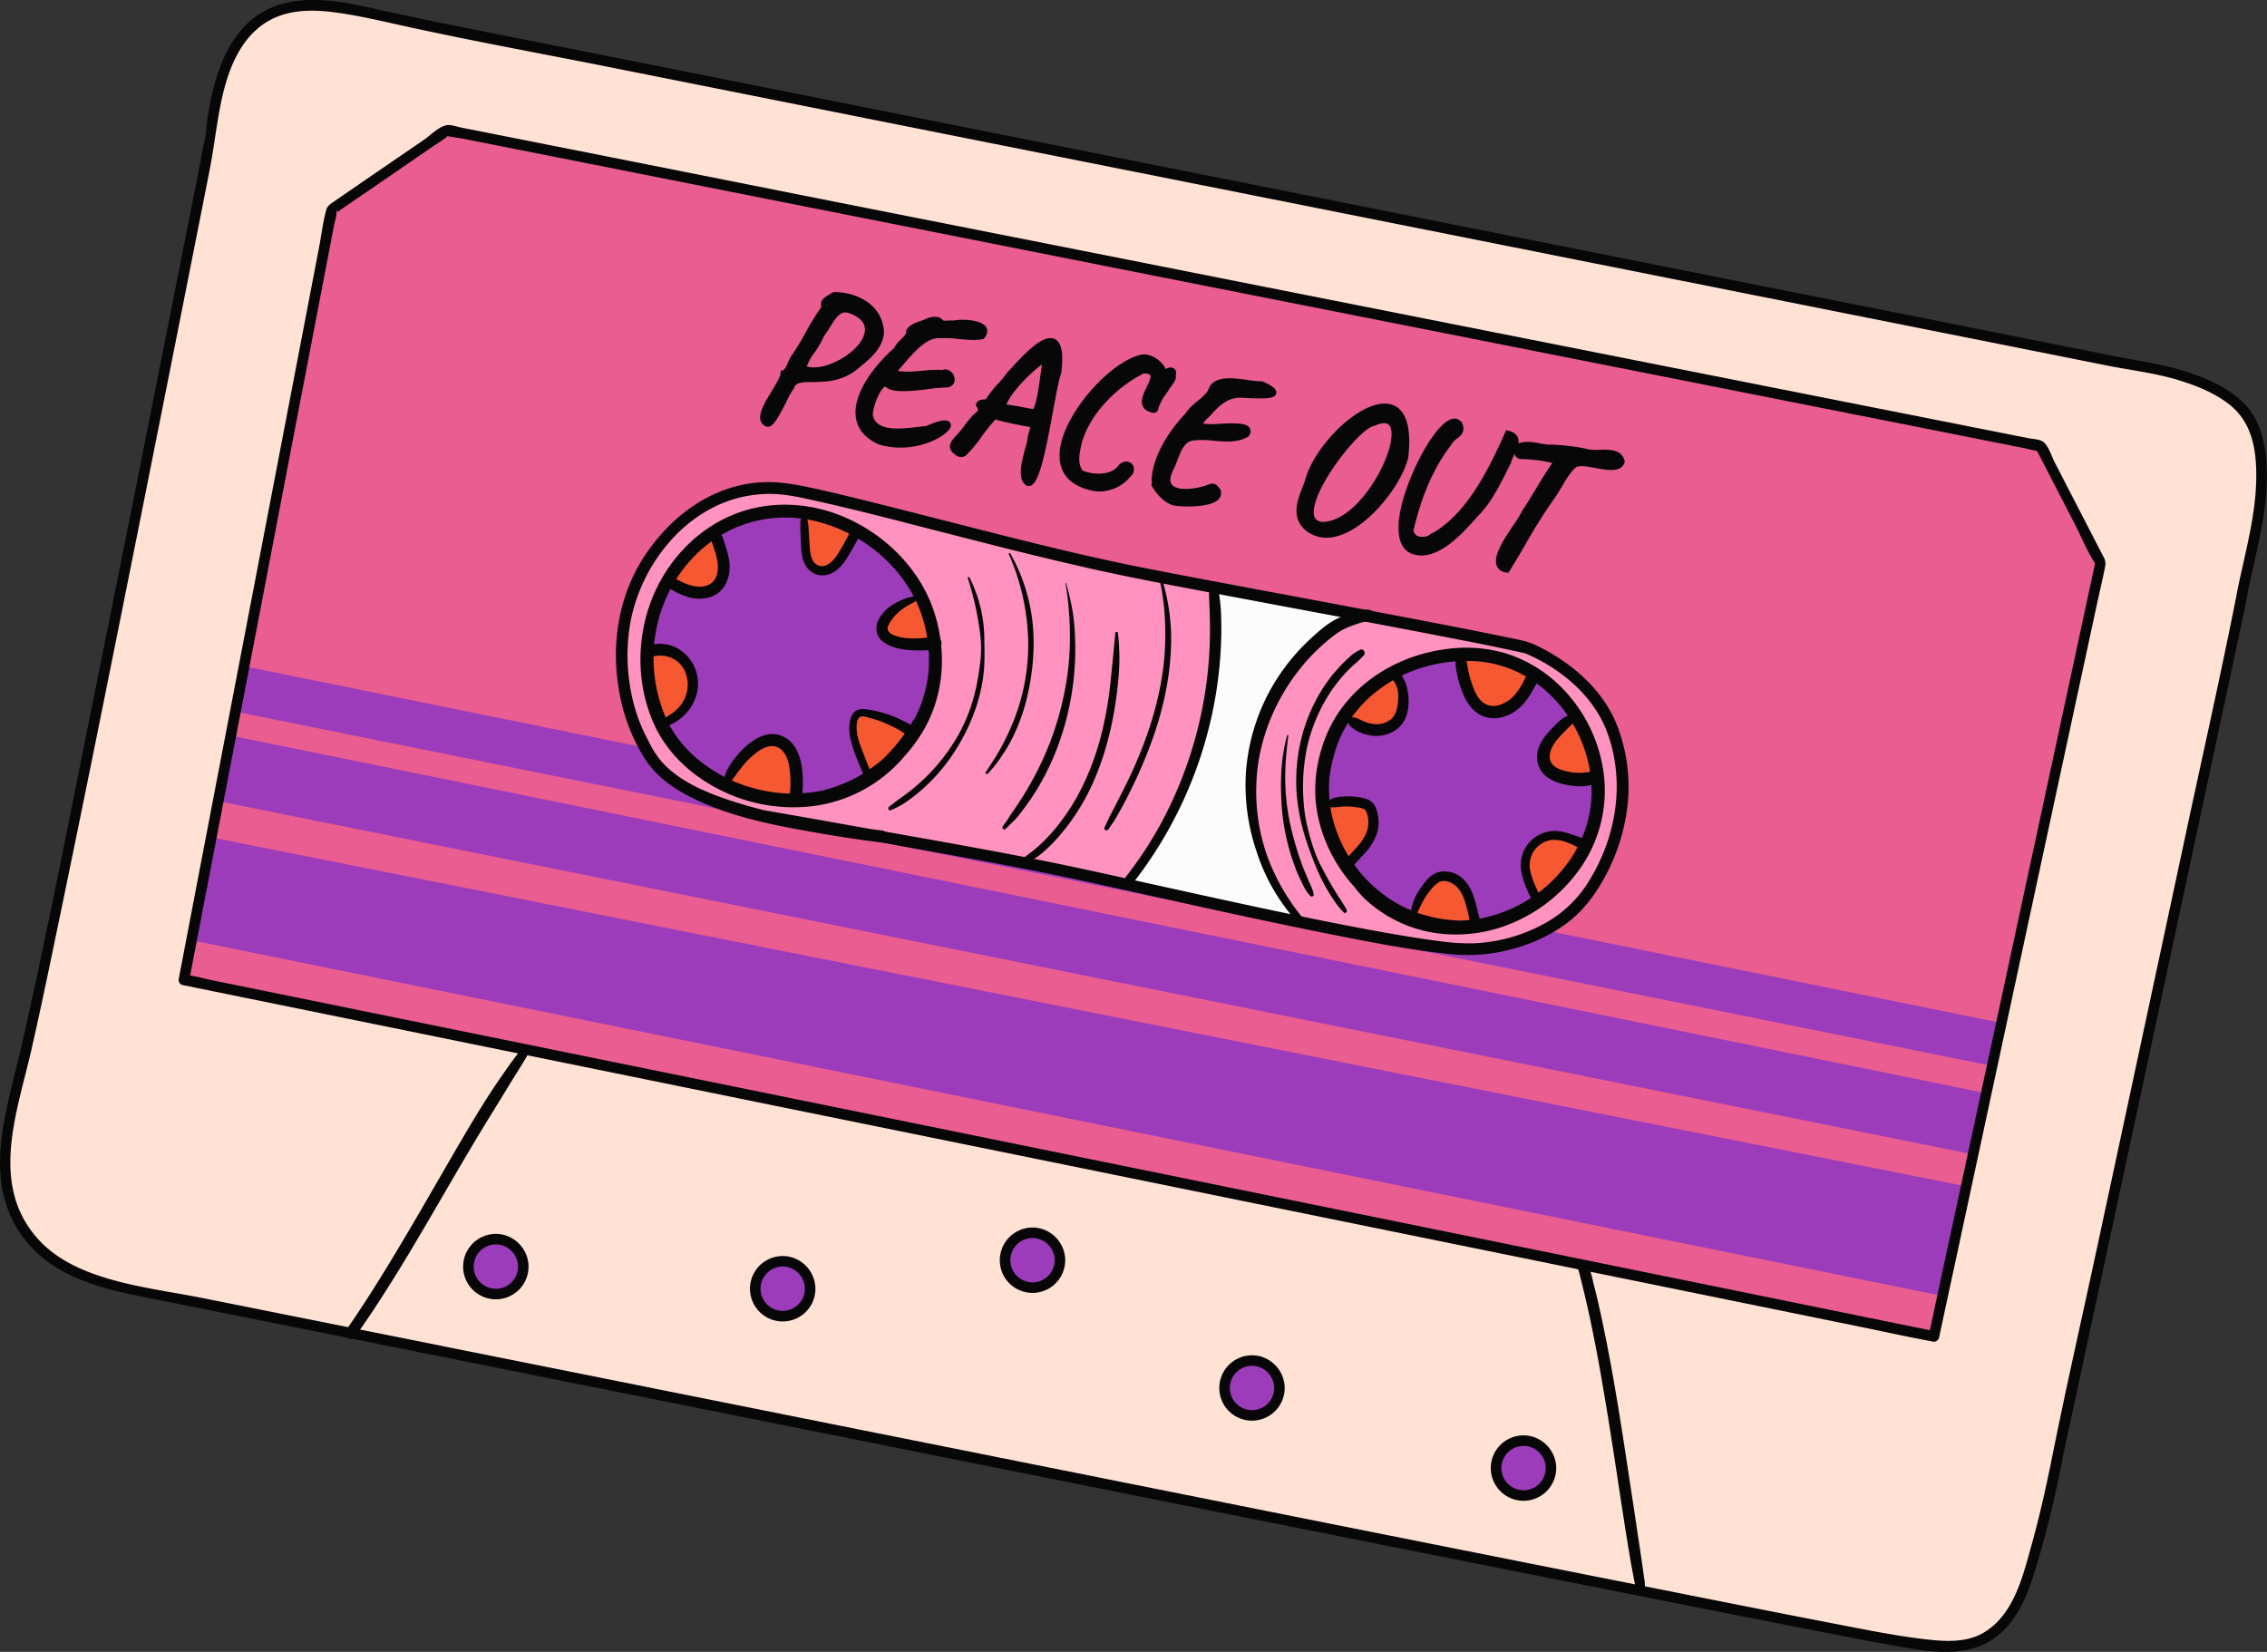 <svg xmlns="http://www.w3.org/2000/svg" width="1080" height="787.05" viewBox="0 0 1080 787.05"><rect x="0" y="0" width="1080" height="787.05" fill="#333333" stroke="none"/><g id="Слой_2" data-name="Слой 2"><g id="Hippy15_562893494"><g id="Hippy15_562893494-2" data-name="Hippy15_562893494"><path d="M1072 200.1c12.5 22.38.0 63.47-3.82 82.85s-87.87 410.5-87.87 410.5-12 64.23-24.27 78.1c-13.69 15.53-25.26 14.69-59.89 8.82-7.5-1.27-50.9-9.79-114.27-22.37-8-45.45-15-107.87-27-152.33-.29-1.06-.75-2.31-1.83-2.57l.12-.62 168.15 34.27 79.43-368.68L972 212.47 213.07 62 158 99.75 87.57 466.85l163.09 33.23c-30.09 42.95-53.44 92.16-83.55 135.09L63.66 614.43s-33.55-4.93-48.87-24.11-16.39-36.23-5-79.26S100.44 65.12 100.44 65.12s2.35-42.46 23.66-55.9 44.09-3.79 91 5.33c36.2 7 794.73 158.26 794.73 158.26S1059.5 177.72 1072 200.1z" fill="#ffe2d4"/><path d="M250.66 500.08 87.57 466.85 158 99.75l55-37.73L972 212.47l28.7 55.6L921.31 636.75 753.16 602.48zM650.44 293.32h0c-24.38-4.6-50.34-9.44-72.39-13.61-15.83-3-29.65-5.62-39.41-7.6C486.48 261.6 399.38 236.6 375 233.1c-17.91-2.56-45.22 1.86-66.33 34.42s-10.6 71.18-3.76 83.85c4.82 8.91 8.43 22.38 46.22 34 15.58 4.77 37 9.23 66.63 12.91h.1c22.83 4.12 45.65 8.12 68.7 12.57q6.82 1.33 13.68 2.71c8.83 1.77 21.42 4.53 36.09 7.78 24.82 5.48 55.57 12.35 84.14 18.23 34.64 7.11 66 12.77 79.66 12.72 17.12-.08 38.81-7.49 51.09-20.36 11-11.49 31.32-46.3 16.81-84.67-10.27-27.14-40.73-38.73-40.73-38.73C713.75 305.39 683.55 299.57 650.44 293.32z" fill="#e95d91"/><path d="M947.9 507.63 112.1 339.05 116.25 317.42 953.67 487.44 947.9 507.63z" fill="#9c3cba"/><path d="M646.09 419c16.22 19.1 37.36 25.18 57.09 22.23 32.77-4.88 61.67-34.64 57.84-70.91a62.41 62.41.0 0 0-1-6.47 68.74 68.74.0 0 0-9.13-22.54A65.62 65.62.0 0 0 731 321.1a57.26 57.26.0 0 0-26.63-9.1 72.66 72.66.0 0 0-8.47-.17c-29.7 1.09-57.37 19.88-64 49.08a56.13 56.13.0 0 0-1.55 22.65 67.12 67.12.0 0 0 11.13 28.95 70.69 70.69.0 0 0 4.86 6.32zM768 347.26c14.51 38.37-5.83 73.18-16.81 84.67-12.28 12.87-34 20.28-51.09 20.36-13.63.0-45-5.61-79.66-12.72a94.49 94.49.0 0 1 15.67-140.93c2.7-1.89 10.12-4.64 14.3-5.32h0c33.11 6.25 63.31 12.07 76.85 15.21C727.29 308.53 757.75 320.12 768 347.26z" fill="#ff92be"/><path d="M761 370.35c3.83 36.27-25.07 66-57.84 70.91L703 440c-.48-2-1-4-1.45-6-1-4.32-2.18-8.79-5-12.23s-7.83-5.51-11.81-3.57a12.27 12.27.0 0 0-3.52 2.82 33.33 33.33.0 0 0-8 15.23l-.42 1.12a65.14 65.14.0 0 1-26.49-18.57 70.69 70.69.0 0 1-4.86-6.32l4.88-5.26c2.69-2.9 5.44-5.9 6.89-9.58a16.16 16.16.0 0 0 .19-11.24 5.88 5.88.0 0 0-1.65-2.64 6.25 6.25.0 0 0-2.47-1.05 30.5 30.5.0 0 0-16.49.51l-2.48.31a56.13 56.13.0 0 1 1.55-22.65c6.62-29.2 34.29-48 64-49.08v1.57a51 51 0 0 0 3.26 15c1.5 3.93 3.71 7.89 7.46 9.79 4.87 2.47 11 .62 15.11-3s6.55-8.69 8.91-13.61l.31-.46a65.62 65.62.0 0 1 19.9 20.24l-1.43.9c-2.87 1.2-5.13 3.49-7.27 5.74a28.62 28.62.0 0 0-5.77 7.7c-1.33 2.93-1.64 6.52.0 9.31s4.47 4.18 7.39 5.08a29.64 29.64.0 0 0 15.8.43z" fill="#9c3cba"/><path d="M761 370.35l-1.46.15a29.64 29.64.0 0 1-15.8-.43c-2.92-.9-5.87-2.42-7.39-5.08s-1.3-6.38.0-9.31a28.62 28.62.0 0 1 5.77-7.7c2.14-2.25 4.4-4.54 7.27-5.74l1.43-.9A68.74 68.74.0 0 1 760 363.88 62.41 62.41.0 0 1 761 370.35z" fill="#f65831"/><path d="M753 603.1c1.08.26 1.54 1.51 1.83 2.57 12 44.46 19 106.88 27 152.33C618.78 725.66 323.4 666.5 167.11 635.17c30.11-42.93 53.46-92.14 83.55-135.09l502.5 102.4zm-14.17 95.55a13.07 13.07.0 1 0-12.22 13.87A13.08 13.08.0 0 0 738.87 698.65zM609.53 660.49a13.07 13.07.0 1 0-12.22 13.87A13.08 13.08.0 0 0 609.53 660.49zM505 599.62a13.07 13.07.0 1 0-12.22 13.86A13.07 13.07.0 0 0 505 599.62zm-119 13.57a13.07 13.07.0 1 0-12.22 13.86A13.06 13.06.0 0 0 385.93 613.19zm-136.65-10.5a13.07 13.07.0 1 0-12.22 13.87A13.08 13.08.0 0 0 249.28 602.69z" fill="#ffe2d4"/><path d="M731 321.1l-.31.46c-2.36 4.92-4.83 10-8.91 13.61s-10.24 5.47-15.11 3c-3.75-1.9-6-5.86-7.46-9.79a51 51 0 0 1-3.26-15v-1.57a72.66 72.66.0 0 1 8.47.17A57.26 57.26.0 0 1 731 321.1z" fill="#f65831"/><path d="M725 686.43a13.07 13.07.0 1 1-12.22 13.87A13.08 13.08.0 0 1 725 686.43z" fill="#9c3cba"/><path d="M672.81 437.4l.42-1.12a33.33 33.33.0 0 1 8-15.23 12.27 12.27.0 0 1 3.52-2.82c4-1.94 9 .13 11.81 3.57s3.93 7.91 5 12.23c.48 2 1 4 1.45 6l.19 1.25c-19.73 2.95-40.87-3.13-57.09-22.23l.23-.2A65.14 65.14.0 0 0 672.81 437.4z" fill="#f65831"/><path d="M653.42 386.43a16.16 16.16.0 0 1-.19 11.24c-1.45 3.68-4.2 6.68-6.89 9.58l-4.88 5.26a67.12 67.12.0 0 1-11.13-28.95l2.48-.31a30.5 30.5.0 0 1 16.49-.51 6.25 6.25.0 0 1 2.47 1.05A5.88 5.88.0 0 1 653.42 386.43z" fill="#f65831"/><path d="M578 279.71c22.05 4.17 48 9 72.39 13.61-4.18.68-11.6 3.43-14.3 5.32a94.49 94.49.0 0 0-15.67 140.93c-28.57-5.88-59.32-12.75-84.14-18.23l1.74-2.13A194.61 194.61.0 0 0 578 279.71z" fill="#fcfcfc"/><path d="M595.66 648.27a13.07 13.07.0 1 1-12.22 13.87A13.08 13.08.0 0 1 595.66 648.27z" fill="#9c3cba"/><path d="M445.2 306.52a75.73 75.73.0 0 0-4.2-17.15 54 54 0 0 0-2.34-5.4c-6.12-12.4-17.16-23.82-30.74-31.35a72.39 72.39.0 0 0-24.76-8.47 62.67 62.67.0 0 0-43.1 9.34 67.93 67.93.0 0 0-22.26 23.84 74.42 74.42.0 0 0-3.56 65.82c.25.59.52 1.18.81 1.75 5.92 12.45 17.08 22.65 30.57 29.07a76.36 76.36.0 0 0 18.69 6.1 60.4 60.4.0 0 0 22 .79h.05a64.48 64.48.0 0 0 40.15-20.57C439.76 346.88 447.78 328 445.2 306.52zm41.35 104.33c-23.05-4.45-45.87-8.45-68.7-12.57h-.1c-22.15-4-44.29-8.13-66.63-12.91-37.79-11.6-41.4-25.07-46.22-34-6.84-12.67-17.34-51.29 3.76-83.85s48.42-37 66.33-34.42c24.39 3.5 111.49 28.5 163.64 39 9.76 2 23.58 4.62 39.41 7.6a194.61 194.61.0 0 1-40 139.5l-1.74 2.13c-14.67-3.25-27.26-6-36.09-7.78Q493.38 412.18 486.55 410.85z" fill="#ff92be"/><path d="M491.08 587.4a13.07 13.07.0 1 1-12.22 13.87A13.07 13.07.0 0 1 491.08 587.4z" fill="#9c3cba"/><path d="M434.89 349.37l-2-1.59a55.67 55.67.0 0 0-20.27-8 5.65 5.65.0 0 0-3.73.22 5 5 0 0 0-2.11 3.2c-1.26 4.76.27 9.77 2 14.4 1.46 4 3.06 7.94 4.81 11.81l.57.91a70.24 70.24.0 0 1-27.78 10.52h-.05a70 70 0 0 1-7.24.49v-1.54a52.64 52.64.0 0 0 .13-12.73 23.19 23.19.0 0 0-2.38-8.62 11 11 0 0 0-6.71-5.61c-4.1-1-8.38 1-11.69 3.68-5 4-10.83 11.39-12.81 17.44-13.49-6.42-24.65-16.62-30.57-29.07l1.49-.71a20.92 20.92.0 0 0 12.33-11.78 17.72 17.72.0 0 0-2.07-16.71 15.43 15.43.0 0 0-15.55-5.81l-2.91-.15a74.37 74.37.0 0 1 9.46-32.41l1.31.09c3.5 2 7.08 4 11 4.75s8.38.09 11.27-2.69c2.56-2.46 3.53-6.2 3.4-9.73a37.65 37.65.0 0 0-2.36-10.31c-.5-1.52-1-3-1.49-4.54l-.9-1.41a62.67 62.67.0 0 1 43.1-9.34l-.21 1.58q.35 6.79.71 13.6a25.18 25.18.0 0 0 1 7 8.46 8.46.0 0 0 4.49 5.17c2.77 1.11 6 .07 8.3-1.84s3.8-4.55 5.27-7.13q2.34-4.15 4.7-8.3l.48-1.59c13.58 7.53 24.62 18.95 30.74 31.35l-1.37.67c-6.28 2.19-12.73 5.35-16 11.12a7 7 0 0 0-1.14 4.54c.43 2.69 3.14 4.4 5.74 5.27 6.17 2.08 12.86 1.56 19.35.95 2.58 21.51-5.44 40.36-18.67 53.77A74.81 74.81.0 0 0 434.89 349.37z" fill="#9c3cba"/><path d="M445.2 306.52c-6.49.61-13.18 1.13-19.35-.95-2.6-.87-5.31-2.58-5.74-5.27a7 7 0 0 1 1.14-4.54c3.31-5.77 9.76-8.93 16-11.12l1.37-.67a54 54 0 0 1 2.34 5.4A75.73 75.73.0 0 1 445.2 306.52z" fill="#f65831"/><path d="M432.93 347.78l2 1.59a74.81 74.81.0 0 1-8.36 10.92 71.21 71.21.0 0 1-12.37 10l-.57-.91c-1.75-3.87-3.35-7.82-4.81-11.81-1.69-4.63-3.22-9.64-2-14.4a5 5 0 0 1 2.11-3.2 5.65 5.65.0 0 1 3.73-.22A55.67 55.67.0 0 1 432.93 347.78z" fill="#f65831"/><path d="M407.92 252.62l-.48 1.59q-2.35 4.16-4.7 8.3c-1.47 2.58-3 5.23-5.27 7.13s-5.53 2.95-8.3 1.84a8.46 8.46.0 0 1-4.49-5.17 25.18 25.18.0 0 1-1-7q-.36-6.81-.71-13.6l.21-1.58A72.39 72.39.0 0 1 407.92 252.62z" fill="#f65831"/><path d="M364.31 380.07a76.36 76.36.0 0 1-18.69-6.1c2-6.05 7.83-13.47 12.81-17.44 3.31-2.63 7.59-4.72 11.69-3.68a11 11 0 0 1 6.71 5.61 23.19 23.19.0 0 1 2.38 8.62 52.64 52.64.0 0 1-.13 12.73v1.54A74.54 74.54.0 0 1 364.31 380.07z" fill="#f65831"/><path d="M372.06 601a13.07 13.07.0 1 1-12.22 13.87A13.06 13.06.0 0 1 372.06 601z" fill="#9c3cba"/><path d="M342.45 259.44a37.65 37.65.0 0 1 2.36 10.31c.13 3.53-.84 7.27-3.4 9.73-2.89 2.78-7.33 3.45-11.27 2.69s-7.53-2.76-11-4.75l-1.31-.09a67.93 67.93.0 0 1 22.26-23.84l.9 1.41C341.46 256.41 342 257.92 342.45 259.44z" fill="#f65831"/><path d="M326.8 315.7a17.72 17.72.0 0 1 2.07 16.71 20.92 20.92.0 0 1-12.33 11.78l-1.49.71c-.29-.57-.56-1.16-.81-1.75a73.84 73.84.0 0 1-5.9-33.41l2.91.15A15.43 15.43.0 0 1 326.8 315.7z" fill="#f65831"/><path d="M235.41 590.47a13.07 13.07.0 1 1-12.22 13.87A13.08 13.08.0 0 1 235.41 590.47z" fill="#9c3cba"/><path d="M732.37 428.59s-9.24-18.55-1.65-26.09 24.46.91 24.46.91z" fill="#f65831"/><path d="M639.77 342.2s19.23 9.44 27.75.84-2.83-21.28-2.83-21.28z" fill="#f65831"/><path d="M924.85 617.35 91.19 447.98 100.6 398.96l836.11 166.3L924.85 617.35z" fill="#9c3cba"/><path d="M940.14 550.03 103.92 381.7 109.91 350.46 946.27 520.89 940.14 550.03z" fill="#9c3cba"/><path d="M1065.71 282.43c-7.76 39.34-16.65 78.48-25 117.68q-20.85 97.41-41.77 194.8c-7.09 33-14.61 65.9-21.24 99-2.81 14-5.9 28-9.74 41.77-4.18 15-8.39 33.42-22.74 42.08-7.94 4.79-17.59 4.4-26.48 3.45-7.75-.83-15.47-2.11-23.14-3.47-3.25-.58-6.5-1.21-9.75-1.83-34.19-6.55-68.32-13.38-102.45-20.15q-86.73-17.21-173.44-34.53-1e2-20-2e2-40-92.55-18.53-185.09-37.07L96.52 618.46c-25.69-5.16-60.13-7.86-78.29-28-23.49-26-10.09-60.34-3.27-90.29 4.73-20.73 9-41.56 13.33-62.38 13.68-65.93 26.89-132 40.07-198Q84.11 160.91 99.69 81.94c2.09-10.64 3.13-20.07 5.06-30.33 3.33-17.83 10.2-37.75 28.9-44.23 8.51-2.95 17.67-2.6 26.48-1.41 11.78 1.61 23.38 4.48 35 7 29.93 6.51 60.09 12.08 90.14 18L443.31 62.48 641.76 102l191.38 38.14 136.91 27.29 33.71 6.72c11.44 2.28 23 3.58 34.17 7 8.42 2.58 17 6 24 11.47 8.26 6.44 11.64 15.56 12.6 25.82 2 21.67-4.67 43-8.87 64-.64 3.18 4.28 4.2 4.92 1 4.38-21.86 11.39-44.19 8.82-66.75-1.07-9.31-4-18.32-10.87-25-6.17-6-14.29-10-22.29-13-13.16-4.91-26.73-6.57-40.35-9.28l-91.07-18.15L743.08 117.08 540.7 76.75 354.42 39.66q-60-12-120.08-23.88C217.86 12.52 201.42 9.19 185 5.61c-18.13-4-39.12-9.62-56.92-1.4-16.59 7.67-23.73 25.48-27.44 42.33A139.63 139.63.0 0 0 98 63.92a5.63 5.63.0 0 1-.31 2c-1 4.54-1.79 9.11-2.69 13.66q-6.32 32-12.66 64Q62.5 243.92 42.29 344.17C31.75 396.31 21.65 448.62 9.75 500.48 2.8 530.72-9.25 563.6 12 590.8c12.93 16.57 34 22.63 53.68 26.59l81.3 16.3q81.66 16.38 163.34 32.73 99.95 20 199.9 40 97.17 19.43 194.36 38.79 71.7 14.26 143.42 28.43c12.86 2.53 25.72 5.07 38.6 7.52 2.92.56 5.84 1.12 8.77 1.63 16.59 2.89 38.12 8.61 53.45-1.38 13.69-8.92 18.34-25.16 22.7-40s7.86-30 10.85-45.26c1.76-9 3.8-17.92 5.73-26.87q18.25-85 36.5-170 19.2-89.53 38.32-179.07c2.6-12.23 5.32-24.44 7.74-36.7C1071.26 280.28 1066.33 279.26 1065.71 282.43z" fill="#070707"/><path d="M923.77 637.26q4.74-22 9.46-43.92l22-102.32 25-116.13q9.35-43.39 18.7-86.79c1.32-6.11 2.81-12.22 4-18.36a6.42 6.42.0 0 0-.9-4.57q-5.1-9.92-10.23-19.81l-13.06-25.3c-1.41-2.74-3.11-8.78-6.24-10.06-2-.82-4.66-.92-6.77-1.34l-45.7-9.06-79.43-15.74L737.39 163.39 621.57 140.44 502.82 116.9 392.1 95 300.25 76.74 237.1 64.22 219.82 60.8c-1.95-.39-4.24-1.22-6.24-1.24-3.76.0-8.64 5-11.53 7L178.5 82.67 159.12 96c-1.75 1.2-3.11 2-3.69 4-1.57 5.68-2.26 11.76-3.37 17.54q-3.5 18.27-7 36.54-10.28 53.49-20.54 107-11.08 57.78-22.18 115.57-7.51 39.17-15 78.33-1.1 5.69-2.18 11.38a2.54 2.54.0 0 0 1.94 3l22.32 4.55 60.72 12.37 89.8 18.3 109.57 22.33L489 551.22 610.11 575.9l112.92 23 95.11 19.38 68.69 14c10.85 2.22 21.68 4.63 32.56 6.64l1.41.29c3.17.64 4.2-4.28 1-4.93l-22.31-4.54-60.72-12.38L749 599.06 639.42 576.74 519.88 552.38 398.77 527.7l-112.92-23-95.11-19.38-68.69-14-21.5-4.38c-3.6-.73-7.4-1.94-11.06-2.25a13.56 13.56.0 0 1-1.41-.29l2 3 8.43-43.92 19.62-102.22L140.4 205l16.5-86q1.13-5.82 2.24-11.65c.37-1.93 1.21-4.24 1.19-6.22.0.0.18-.84.16-.84 1.75.51-2.61 2.09-.21 1a19.3 19.3.0 0 0 2.56-1.75l20-13.69L206 69.91c2.32-1.59 4.84-3 7-4.82 2.53-2.05-.1.49-.41-.59.16.54 6.55 1.3 7.12 1.41L265.54 75l79.65 15.79L447.72 111.1 563.08 134 681 157.33l110.09 21.82 92 18.24L946.62 210l17.92 3.55c.42.09 6.78 1.68 6.94 1.38s-1.21-1.22-1.42-.85c-.11.17.89 1.73 1 1.93l4.2 8.14 13.21 25.61c3.16 6.11 5.86 13 9.69 18.75 1.22 1.84.0-.66.07-.71-.22.18-.29 1.37-.35 1.63q-6.24 29-12.49 58-11.57 53.7-23.14 107.4L937.77 548.44q-8.28 38.37-16.54 76.74-1.18 5.54-2.38 11.05C918.17 639.4 923.09 640.42 923.77 637.26z" fill="#070707"/><path d="M169.11 637c12.06-17 22.89-34.81 33.43-52.79s20.88-36.15 31.87-53.9c3-4.87 6-9.76 9-14.68s6.28-9.84 9.07-15c1-1.81-1.62-3.53-3-2A149 149 0 0 0 240.18 511c-3 4.24-5.91 8.56-8.7 13-5.57 8.75-10.8 17.73-16 26.69-10.47 18-20.71 36.07-31.6 53.79-6 9.81-12.23 19.53-18.79 29a2.78 2.78.0 0 0 .24 3.8 2.72 2.72.0 0 0 3.8-.24z" fill="#070707"/><path d="M751.39 607.35a.12.12.0 0 0 0-.24.12.12.0 0 0 0 .24z" fill="#070707"/><path d="M752.22 604.94c-.62-.23.0-1.25.44-1.08l-.45-.93a3.78 3.78.0 0 0-.11 2.61c.13.45.26.89.37 1.34.28 1.2.58 2.39.88 3.59.59 2.31 1.16 4.64 1.72 7q1.71 7.27 3.22 14.6c2.11 10.22 4 20.5 5.71 30.79 3.62 21.16 6.71 42.42 10 63.64.86 5.61 1.8 11.21 2.74 16.81.45 2.66 1 5.3 1.47 8 .28 1.43.53 2.89.89 4.3A9.73 9.73.0 0 0 781 759a1.14 1.14.0 0 0 2-.4 11.37 11.37.0 0 0 .65-3.27 23.15 23.15.0 0 0-.41-3.69c-.33-2.39-.68-4.78-1-7.18-.7-4.91-1.49-9.81-2.21-14.73-1.53-10.42-3.13-20.83-4.72-31.25-3.2-21.1-6.51-42.18-10.76-63.09Q762.9 627.19 761 619c-.62-2.66-1.27-5.33-2-8a38.22 38.22.0 0 0-2.21-7.52 2.72 2.72.0 0 0-2.59-1.73 3 3 0 0 0-2.78 1.78 1 1 0 0 0 .72 1.45c.06.0.09-.08.0-.1z" fill="#070707"/><path d="M502.44 599.77a10.56 10.56.0 1 1-9.27-9.82 10.68 10.68.0 0 1 9.27 9.82c.24 3.23 5.26 2.92 5-.31a15.81 15.81.0 0 0-11.27-14 15.59 15.59.0 0 0-17.09 23.86 15.59 15.59.0 0 0 28.36-9.86C507.29 596.22 502.28 596.54 502.44 599.77z" fill="#070707"/><path d="M383.42 613.35a10.56 10.56.0 1 1-9.27-9.83 10.66 10.66.0 0 1 9.27 9.83c.25 3.22 5.27 2.91 5-.32a15.83 15.83.0 0 0-11.28-14 15.59 15.59.0 0 0-17.08 23.86A15.59 15.59.0 0 0 388.44 613C388.28 609.8 383.26 610.11 383.42 613.35z" fill="#070707"/><path d="M246.77 602.85A10.56 10.56.0 1 1 237.5 593a10.67 10.67.0 0 1 9.27 9.82c.24 3.22 5.26 2.91 5-.32a15.82 15.82.0 0 0-11.27-14 15.58 15.58.0 1 0 11.27 14C251.62 599.3 246.61 599.61 246.77 602.85z" fill="#070707"/><path d="M607 660.65a10.56 10.56.0 1 1-9.27-9.82 10.67 10.67.0 0 1 9.27 9.82c.25 3.22 5.27 2.92 5-.32a15.82 15.82.0 0 0-11.28-14 15.59 15.59.0 0 0-17.08 23.86A15.59 15.59.0 0 0 612 660.33C611.88 657.1 606.86 657.42 607 660.65z" fill="#070707"/><path d="M736.36 698.81a10.56 10.56.0 1 1-9.27-9.82 10.66 10.66.0 0 1 9.27 9.82c.25 3.22 5.26 2.91 5-.32a15.82 15.82.0 0 0-11.28-14A15.58 15.58.0 0 0 713 708.36a15.59 15.59.0 0 0 28.36-9.87C741.21 695.26 736.2 695.58 736.36 698.81z" fill="#070707"/><path d="M357 380.26q1.31.64 2.64 1.23a17.52 17.52.0 0 0 3.27 1.23c1.93.48 3.87.87 5.84 1.16a65.18 65.18.0 0 0 12.09.62 68.17 68.17.0 0 0 23.49-5.39 74.67 74.67.0 0 0 36.36-32.42c8.83-16.07 10.13-35 5.14-52.53-5.64-19.81-20.29-36-38.42-45.37-19.16-9.95-42.24-11.47-61.85-1.89-17 8.29-29.74 23.44-36 41.19-6.46 18.39-6 39.28 2.1 57.12 6.25 13.76 17.91 24.42 31.32 31.11a77.55 77.55.0 0 0 45.76 7.56 68.42 68.42.0 0 0 43.59-25.29 92.29 92.29.0 0 0 7.86-12.24 3 3 0 1 0-5.4-2.71c-.58 1-1.22 2.05-1.86 3.05-.82 1.28-1.1 1.71-1.86 2.79q-1.92 2.73-4.06 5.3c-1.45 1.71-2.93 3.39-4.51 5a56 56 0 0 1-4.14 3.83 64.09 64.09.0 0 1-10 6.85c-.42.23-.84.46-1.27.68-.15.08-1.4.71-.76.4-.9.44-1.8.86-2.72 1.26-1.76.76-3.57 1.45-5.39 2.06s-3.65 1.11-5.5 1.55l-1.22.28-.81.17c.7-.15.2.0.05.0-1 .19-2 .36-3 .5a69.16 69.16.0 0 1-11.23.71q-1.36.0-2.73-.09h-.55c-.88-.05.49.0-.07.0l-1.49-.12c-1.9-.18-3.79-.44-5.67-.76a76.73 76.73.0 0 1-10.77-2.69l-1.27-.43c.7.25-.39-.14-.59-.22-.88-.32-1.76-.66-2.63-1q-2.6-1.07-5.1-2.32T341 367.81c-.75-.44-1.5-.9-2.24-1.38l-1.09-.72c.63.42-.52-.36-.71-.49a67.25 67.25.0 0 1-8.14-6.74c-.58-.56-1.14-1.13-1.7-1.72-.29-.3-.58-.61-.86-.92l-.51-.57c-.46-.5.36.44-.12-.13-1.07-1.28-2.12-2.58-3.1-3.94a51.66 51.66.0 0 1-2.84-4.36q-.63-1.06-1.2-2.16c-.08-.15-.15-.3-.23-.44-.37-.71.21.44.0.0l-.58-1.23a70.16 70.16.0 0 1-6.25-26.6q-.14-3.52.06-7.05c0-.22.0-.44.0-.67.0.5.0-.2.0-.32l.15-1.66c.12-1.16.27-2.31.45-3.46a69.76 69.76.0 0 1 8.55-24.8 66.34 66.34.0 0 1 16.56-19.18A59.82 59.82.0 0 1 361 248a61.62 61.62.0 0 1 30.18 1c18.4 5.12 35.13 18.17 44.14 35.15a66 66 0 0 1 7.09 25.64c.15 2.16.19 4.33.13 6.49.0.46.0.93-.06 1.4.0.31.0.61.0.92.0-.52.0.0.0.1-.1 1.11-.21 2.23-.36 3.34A66.29 66.29.0 0 1 439.34 334v.06l-.3.82c-.17.46-.34.91-.52 1.37-.35.9-.73 1.79-1.13 2.68-.82 1.84-1.74 3.65-2.73 5.42-.44.79-.9 1.58-1.38 2.35-.25.41-.51.81-.77 1.22-.12.2-.26.4-.39.6l-.18.27c-1.13 1.65-2.33 3.26-3.61 4.8s-2.47 2.89-3.79 4.25c-.66.69-1.34 1.35-2 2l-1 1-.42.38-.43.38c.26-.23.25-.22.0.0a75.64 75.64.0 0 1-9.23 6.8 59.53 59.53.0 0 1-9.78 5 68.9 68.9.0 0 1-10.77 3.45l-1.35.3-.26.05-.55.11-.83.16c.38-.07.38-.08.0.0l-.54.1-1.65.26c-1.82.27-3.66.45-5.5.56s-3.86.14-5.79.06l-1.38-.06c-.11.0-.59.0.0.0l-.69-.06c-1-.08-1.93-.18-2.89-.32a52.61 52.61.0 0 1-5.44-1l-.54-.13c-.23.0-1.58-.18-.84-.09-.46-.05-.91-.14-1.37-.22q-1.37-.24-2.73-.54a2.29 2.29.0 0 0-1.49 4.26z" fill="#070707"/><path d="M699.86 439.16c-2.29-.22-4.53-.58-6.83-.69-1.62-.08-3.62-.27-5.52-.55A67.31 67.31.0 0 1 676 435.16l-.51-.17-.49-.18-1.17-.44c-1-.38-1.92-.78-2.87-1.2q-2.53-1.14-5-2.49c-.8-.45-1.59-.92-2.38-1.4l-1.29-.81-.51-.34c-.83-.55.51.37-.3-.21q-2.29-1.6-4.48-3.37t-4.17-3.69c-.65-.62-1.29-1.26-1.91-1.9-.28-.29-.55-.58-.82-.88l-.51-.55-.42-.46c.32.35-.33-.38-.3-.35l-.39-.46c-.26-.3-.51-.61-.76-.92-.63-.77-1.24-1.55-1.83-2.35-1.09-1.47-2.13-3-3.1-4.54s-1.88-3.12-2.72-4.74l-.27-.52c-.44-.84.17.36-.08-.15s-.39-.8-.57-1.2c-.4-.84-.78-1.69-1.13-2.54a66.16 66.16.0 0 1-3.36-10.23c-.1-.42-.2-.85-.29-1.27l-.12-.56c-.2-.92.08.43.0-.13-.17-.89-.32-1.79-.46-2.7-.26-1.74-.44-3.5-.54-5.27s-.13-3.52-.08-5.27c0-.43.0-.86.0-1.28.0-.24.0-.48.05-.71.0.12-.06.67.0.0.08-1 .18-1.89.3-2.83A76.18 76.18.0 0 1 636 358.13a54.64 54.64.0 0 1 4.78-11.32 59.43 59.43.0 0 1 15.82-18 66.63 66.63.0 0 1 22.25-11.11 72.42 72.42.0 0 1 24.9-2.61 54.23 54.23.0 0 1 23.71 7.52c14.5 8.51 24.91 23.35 29 39.86.14.59.28 1.18.41 1.77.0.22.29 1.37.17.75.19 1 .35 1.94.5 2.91.25 1.71.43 3.44.55 5.17s.15 3.56.11 5.35c0 .83-.06 1.66-.11 2.49.0-.69.0.29.0.52.0.46-.08.91-.13 1.37a59.85 59.85.0 0 1-2 9.92c-.2.73-.43 1.45-.66 2.17.0.16-.5 1.43-.24.73l-.46 1.24c-.58 1.53-1.23 3-1.92 4.5s-1.45 2.92-2.26 4.33c-.39.68-.8 1.36-1.21 2-.19.3-.37.6-.56.89l-.36.55c0 .08-.52.77-.28.43s-.22.31-.22.31l-.3.43c-.2.29-.41.57-.61.85-.52.71-1.05 1.41-1.6 2.09-1 1.28-2.06 2.51-3.15 3.71s-2.23 2.35-3.41 3.47c-.57.54-1.15 1.07-1.74 1.6s-.06.05.0.0l-.5.43c-.33.29-.67.57-1 .85a71 71 0 0 1-7.91 5.65q-2.07 1.27-4.23 2.41c-.17.09-1.1.56-.79.41s-.63.3-.81.38c-.79.38-1.59.74-2.39 1.09a67.56 67.56.0 0 1-9.15 3.22c-.72.2-1.44.39-2.16.56l-1.15.26c-.26.06-1.49.31-.67.15q-2.45.48-4.92.78a64.1 64.1.0 0 1-9.7.41h-1.05-.66c-.55.0.84.08.0.0s-1.58-.14-2.37-.23c-1.67-.2-3.34-.47-5-.81s-3.14-.72-4.69-1.17c-.78-.23-1.55-.49-2.32-.74s.46.17-.06.0l-.64-.23-1.28-.49a61.25 61.25.0 0 1-9.27-4.64c-.74-.46-1.47-.92-2.19-1.41l-.46-.32-1.32-.94Q658 425.87 655.9 424c-1.42-1.22-2.85-2.42-4.24-3.67a34.19 34.19.0 0 0-4.76-3.82l.93.82-.21-.25a2.52 2.52.0 0 0-3.38-.67 2.45 2.45.0 0 0-.66 3.38 29.62 29.62.0 0 1 1.63 2.63 23.2 23.2.0 0 0 1.9 2.53 44.58 44.58.0 0 0 4.61 4.71 65.64 65.64.0 0 0 9.59 6.9 62.52 62.52.0 0 0 20.31 7.62 68.56 68.56.0 0 0 40.55-5.15 74.82 74.82.0 0 0 31.74-26.93 64.46 64.46.0 0 0 10.43-40.49 71.4 71.4.0 0 0-23.7-47.17 64.19 64.19.0 0 0-23.72-13.28 67.22 67.22.0 0 0-27.14-2c-17.95 2.11-35.35 10.39-47.3 24.11a62.73 62.73.0 0 0-13 23.86 66.83 66.83.0 0 0-2.83 22.7c1 15.61 7.7 30.49 18 42.13 10.77 12.14 26 20.36 42.25 21.93 2.15.2 4.31.33 6.47.35a29.87 29.87.0 0 0 6.72-1c2-.45 1.79-3.93-.26-4.12z" fill="#070707"/><path d="M414.94 368.89c.05-1.28-.69-2.5-1.17-3.66s-1-2.42-1.45-3.64c-.87-2.25-1.79-4.49-2.57-6.76a27.53 27.53.0 0 1-1.59-6.75c-.15-1.86-.18-4.43 1-6s4.19-.28 5.69.12a47 47 0 0 1 6.14 2.05c2 .85 4 1.75 5.95 2.78a26.53 26.53.0 0 1 2.85 1.71c1.22.84 2.28 1.49 3.82 1a2.11 2.11.0 0 0 1.41-2.12c-.38-2.49-2.85-3.17-4.82-4.19a50.24 50.24.0 0 0-5.4-2.42 55 55 0 0 0-12-3.05c-1.88-.25-3.89-.25-5.43 1a7.9 7.9.0 0 0-2.44 4.78c-.84 4.19.09 8.48 1.39 12.48.77 2.37 1.64 4.72 2.59 7 .49 1.21 1 2.42 1.53 3.62a8.16 8.16.0 0 0 1.9 3.26 1.57 1.57.0 0 0 2.58-1.26z" fill="#070707"/><path d="M437 283.73a38.88 38.88.0 0 0-5.29 1.3 37.29 37.29.0 0 0-5 2.26 19.24 19.24.0 0 0-8 7.64c-2.09 3.9-1.49 8.37 2.21 11 3.28 2.35 7.45 3.35 11.41 3.74a56.75 56.75.0 0 0 7.49.21c2.39-.09 5.49.0 7.57-1.26 1.57-1 1.56-3.83-.29-4.53-2.38-.9-5.17-.24-7.65-.08a47.11 47.11.0 0 1-6.72.09 25 25 0 0 1-6.24-1.19c-1.3-.45-2.86-1.23-3.46-2.53s.42-3 1.14-4.15a22.07 22.07.0 0 1 3.64-4.31 27.69 27.69.0 0 1 4.48-3.28c.88-.53 1.8-1 2.7-1.5s1.75-1.14 2.7-1.61a1 1 0 0 0-.63-1.82z" fill="#070707"/><path d="M381.7 245.8c-.06 1.09-.38 2.12-.41 3.2s0 2.11.0 3.17c.09 2.19.19 4.37.28 6.56.16 3.87.33 8 2.59 11.26a9.18 9.18.0 0 0 9.28 4c3.79-.69 6.7-3.19 8.85-6.28 2.72-3.93 4.93-8.27 7.31-12.41 1.56-2.73-2.82-4.92-4.35-2.19-2.21 3.93-4.21 8.1-6.76 11.82-1.77 2.6-5.13 5.84-8.61 4.5-3.66-1.42-4-6.5-4.18-9.77-.15-2.26-.28-4.52-.42-6.78-.07-1.14-.16-2.26-.28-3.4-.14-1.32-.6-2.53-.81-3.84a1.26 1.26.0 0 0-2.51.15z" fill="#070707"/><path d="M674.4 436.87a74.37 74.37.0 0 1 4.52-9.23 30.54 30.54.0 0 1 3-4.06 12.61 12.61.0 0 1 3.71-3.31c2.48-1.22 5.36-.15 7.4 1.43 2.58 2 4 5 4.93 8 .61 1.89 1.08 3.81 1.55 5.74s.69 5.25 2.73 6a1.77 1.77.0 0 0 2-.4c1.55-1.72.23-4.74-.24-6.7s-.94-4-1.55-6c-1.19-3.84-3.05-7.76-6.28-10.29a12.55 12.55.0 0 0-10.68-2.54c-4 1-6.89 4.83-9 8.06a24.83 24.83.0 0 0-4.55 12.73c-.06 1.31 2 1.66 2.49.51z" fill="#070707"/><path d="M734.08 427.85a27.23 27.23.0 0 0-1.55-3.34c-.45-1-.9-2-1.32-2.95a35.85 35.85.0 0 1-2.08-6.2 12.29 12.29.0 0 1 2-10.43 12 12 0 0 1 8.2-4.73 16.29 16.29.0 0 1 6.16.79 47.42 47.42.0 0 1 6.06 2.67c2.82 1.26 5-3 2.16-4.28-1.89-.84-3.89-1.45-5.84-2.12a23.69 23.69.0 0 0-5.63-1.28 16 16 0 0 0-10.2 2.46 16.9 16.9.0 0 0-6.28 7.34 17.68 17.68.0 0 0-.63 11.2 38.6 38.6.0 0 0 2.27 6.62 23.24 23.24.0 0 0 3.5 6.37c1.41 1.57 3.67-.41 3.17-2.12z" fill="#070707"/><path d="M749.33 340.48c-4.21.33-7.12 3.64-9.9 6.5s-5.5 6.11-6.64 10a12.19 12.19.0 0 0 2.38 11.56c2.69 3 6.72 4.5 10.6 5.3 4.58 1 10.37 1.31 14.72-.63 2.84-1.27 2.28-5.76-1.12-5.57-2.24.12-4.51.56-6.8.59a26.07 26.07.0 0 1-6.4-.77c-3.06-.74-6.91-2.07-7.72-5.5s1.31-7 3.48-9.69a94.77 94.77.0 0 1 8.84-8.86c1.15-1.07.0-3.05-1.44-2.93z" fill="#070707"/><path d="M695.37 311.82c-2.56.83-2 5-1.62 7a51.64 51.64.0 0 0 1.79 7.76c1.33 4.2 3.18 8.45 6.36 11.6a14.07 14.07.0 0 0 11.85 3.89 19.71 19.71.0 0 0 11.72-6.41 33.76 33.76.0 0 0 4.53-6.41c1.24-2.19 2.78-4.67 3.33-7.14s-3-4.51-4.72-2.36a35.56 35.56.0 0 0-3 5.41 35.46 35.46.0 0 1-3 4.67 16.46 16.46.0 0 1-8.38 6.1 8.34 8.34.0 0 1-8.35-1.74c-2.62-2.46-3.93-6.14-5-9.47a49.15 49.15.0 0 1-1.73-7c-.3-1.81-.83-6.91-3.82-5.95z" fill="#070707"/><path d="M642.26 343.1c-.2 2.24 1.41 3.42 3.14 4.54A20.3 20.3.0 0 0 651 350a16.86 16.86.0 0 0 11-.62 13.87 13.87.0 0 0 7.53-7.07 23 23 0 0 0 1.37-11.23c-.44-3.79-1.71-8.37-4.76-10.91-1.84-1.52-4.71.78-3.22 2.83a15.72 15.72.0 0 1 2.65 4.66 15.25 15.25.0 0 1 .53 5.08c-.12 3.32-.59 7.08-3 9.54a10.57 10.57.0 0 1-8.44 2.68 17 17 0 0 1-5.33-1.43c-1.8-.8-4.08-2.4-6.06-1.5a1.49 1.49.0 0 0-1 1.1z" fill="#070707"/><path d="M632.91 384.7c1.23-.12 2.42.0 3.65-.1 1.07-.1 2.14-.25 3.22-.31a28.17 28.17.0 0 1 6.29.32c1.54.25 3.92.32 4.73 1.89a12.27 12.27.0 0 1 1.09 5.51c0 4-2 7.47-4.5 10.48-1.32 1.59-2.73 3.08-4.13 4.6L641 409.55a7.37 7.37.0 0 0-1.25 1.59 7.8 7.8.0 0 0-.43 1.76 1.55 1.55.0 0 0 2 1.77A6 6 0 0 0 644 413.2c.73-.74 1.42-1.52 2.12-2.28 1.38-1.48 2.78-2.94 4.12-4.46a25.57 25.57.0 0 0 5.88-9.9 18 18 0 0 0-.63-11.49 7.21 7.21.0 0 0-3.82-4.14 21.7 21.7.0 0 0-6-1.32 33.25 33.25.0 0 0-6.91.0 17.18 17.18.0 0 0-3.55.71A22.66 22.66.0 0 0 632 382c-1.28.7-.47 2.8.91 2.66z" fill="#070707"/><path d="M346.67 374.5c.79-1.58 2.08-2.69 3.07-4.13 1.11-1.59 2.28-3.14 3.49-4.66a37.71 37.71.0 0 1 7.8-7.6c2.86-2 6.52-3.68 9.87-1.86 3.09 1.69 4.52 5.48 5.07 8.78a47.54 47.54.0 0 1 .6 7.62c0 1.29.0 2.58-.13 3.86a8.39 8.39.0 0 0 0 2.4 8.11 8.11.0 0 0 .89 2.08c.64 1.25 2.52 1.13 3.35.22a5.76 5.76.0 0 0 1.63-3.72c.12-1.57.2-3.14.19-4.72a48.4 48.4.0 0 0-.62-7.88c-.81-4.87-2.64-9.84-6.81-12.81-8.88-6.3-18.58 1.32-24.25 8.25a38.59 38.59.0 0 0-4.45 6.58 23.62 23.62.0 0 0-1.9 6.82 1.19 1.19.0 0 0 2.21.77z" fill="#070707"/><path d="M316.28 345.38c2 .67 3.8-.32 5.5-1.35a23.58 23.58.0 0 0 4.54-3.6 21.35 21.35.0 0 0 5.64-10 19.39 19.39.0 0 0-8.61-21.19 17.19 17.19.0 0 0-13-2c-3 .82-2.05 6.1 1.1 5.5a13.27 13.27.0 0 1 8.39.7 12.84 12.84.0 0 1 6.33 6.07 16 16 0 0 1-2.69 17.42 19.3 19.3.0 0 1-3.8 3.3c-.77.52-1.59 1-2.39 1.46a4.8 4.8.0 0 0-1.82 2 1.23 1.23.0 0 0 .83 1.74z" fill="#070707"/><path d="M317.35 278c.77 1.92 2.71 3.08 4.45 4a35.4 35.4.0 0 0 5.39 2.28 18 18 0 0 0 10.85.29c7.56-2.26 10.45-10.19 9.34-17.44a44.32 44.32.0 0 0-1.7-6.81c-.74-2.31-1.34-4.79-2.8-6.77a2.33 2.33.0 0 0-4.23 1.44c0 2.33.93 4.49 1.63 6.68a36 36 0 0 1 1.57 6.29c.41 3.21.11 6.91-2.3 9.32-2.26 2.25-5.84 2.57-8.83 2a23.23 23.23.0 0 1-5.62-1.88c-1.81-.85-4-2.25-6.1-1.92a1.9 1.9.0 0 0-1.65 2.47z" fill="#070707"/><path d="M345 385.34c16.45 4.33 33 8.07 49.65 11.29q24.58 4.72 49.23 9.12c24.55 4.42 49.09 8.95 73.47 14.25 18.92 4.12 37.81 8.37 56.72 12.52 21.17 4.63 42.35 9.19 63.61 13.36 16.79 3.3 33.69 6.61 50.72 8.44a85 85 0 0 0 21.68.0c12.85-1.89 25.75-6.57 36.22-14.36 7.54-5.61 13.16-13 17.72-21.17a93.08 93.08.0 0 0 11-32.45 80.55 80.55.0 0 0-4.85-41.22C766 334.74 758.65 325.89 750 318.88A89.78 89.78.0 0 0 730.75 307c-4-1.79-8.37-2.41-12.62-3.31-17.58-3.69-35.25-7-52.91-10.39q-32.84-6.24-65.71-12.35c-18.3-3.44-36.61-6.85-54.88-10.45-21.58-4.27-43-9.43-64.29-14.77-23.17-5.79-46.27-11.86-69.45-17.58-8.52-2.1-17.05-4.18-25.64-6-6.86-1.44-13.75-2.62-20.8-2.42-23.56.66-43.47 14.82-56.47 33.81-14.41 21.06-17.62 47.09-11.82 71.66a87.2 87.2.0 0 0 10.94 26.12c4.68 7.43 11.67 12.89 19.3 17.06 15.47 8.46 33.4 12.94 50.6 16.19 13.95 2.62 28 5 42.11 6.74 3.64.44 4.84-5.17 1.17-5.61-24.38-3-48.81-6.56-72.23-14.26-11-3.62-22.18-8.3-30.39-16-.71-.67-1.38-1.36-2-2.07-.14-.14-.27-.29-.4-.44-.34-.37.31.38-.1-.11-.28-.33-.56-.67-.83-1a41 41 0 0 1-2.71-3.85c-1.38-2.23-2.52-4.59-3.72-6.92-7.84-15.21-10.53-34.24-8.08-51.42 3.54-24.87 20.1-49.56 43.64-59.58a58.94 58.94.0 0 1 26.32-4.63c6.36.34 12.69 1.85 18.89 3.22 20.25 4.48 40.32 9.81 60.41 14.94 23.37 6 46.75 12 70.28 17.28 17 3.84 34.07 7.08 51.17 10.32q31.1 5.89 62.2 11.69c20.28 3.81 40.56 7.62 60.8 11.59 7.73 1.51 15.45 3 23.15 4.66q4.17.87 8.31 1.8c.3.07.6.15.91.21.13.0.95.2.4.05s-.07.0.06.0c.65.24 1.29.54 1.92.82 16.32 7.38 31.37 20.2 37.56 37.38 8.42 23.34 4.17 49.17-8.65 70.06A56.43 56.43.0 0 1 737.4 439.1a76.52 76.52.0 0 1-35.88 10.36 103.81 103.81.0 0 1-16.79-1.2c-7.87-1-15.7-2.3-23.52-3.68-20-3.52-39.9-7.63-59.77-11.85-20.25-4.31-40.45-8.79-60.66-13.25C523.89 415.74 507 412 490 408.71c-32.26-6.28-64.66-11.78-97-17.59-15.83-2.84-31.67-5.54-47.51-8.32a1.3 1.3.0 0 0-.53 2.54z" fill="#070707"/><path d="M576 279.34c-.11 4.85.25 9.66.36 14.51s.1 9.67-.1 14.5A194.82 194.82.0 0 1 554 390.61a180.81 180.81.0 0 1-17.61 27.11c-1.79 2.28 1.59 5.28 3.39 3a198.45 198.45.0 0 0 41.65-109c.36-5.51.53-11.05.35-16.57a80.53 80.53.0 0 0-1.87-16.61 2 2 0 0 0-2.28-1.3 2 2 0 0 0-1.61 2.08z" fill="#070707"/><path d="M622.7 439.78a101.31 101.31.0 0 1-18.66-31 92.11 92.11.0 0 1-5.49-35.7c.82-22.51 10.93-44.75 26.44-60.9a89.19 89.19.0 0 1 6.72-6.32 55.52 55.52.0 0 1 7-5.28 39.39 39.39.0 0 1 6.72-2.94c1.23-.44 2.48-.84 3.74-1.18l.86-.22s.91-.19.33-.08a11.84 11.84.0 0 1 1.57-.21c3.53-.25 3.19-5.63-.35-5.49a28.9 28.9.0 0 0-6.88 1.4 51.9 51.9.0 0 0-7.23 2.69c-5 2.36-9.43 6.35-13.48 10.12a96.89 96.89.0 0 0-21.19 28.64 95.86 95.86.0 0 0-9.27 35.21 98.17 98.17.0 0 0 5.09 37.16 91.33 91.33.0 0 0 21.78 36.14c1.21 1.21 3.44-.69 2.28-2z" fill="#070707"/><path d="M641.57 433.52a69.83 69.83.0 0 0-3.68-5.94c-1.26-2-2.45-4-3.65-6s-2.39-4.17-3.49-6.31-2.29-4.18-3.21-6.37a92.07 92.07.0 0 1-4.26-13.28 72.53 72.53.0 0 1-2.27-14 92 92 0 0 1 1.72-25.76 79.72 79.72.0 0 1 9.11-22.92 72.42 72.42.0 0 1 8-11c1.52-1.72 3.13-3.37 4.81-4.93a45.23 45.23.0 0 0 5.13-4.84c.94-1.19-.15-3.26-1.76-2.61a19.47 19.47.0 0 0-5.47 3.82q-2.36 2.1-4.5 4.43A72 72 0 0 0 630.16 328 80.15 80.15.0 0 0 620 351.73a84.76 84.76.0 0 0-2.26 26.6A97.1 97.1.0 0 0 620 392.4a111.09 111.09.0 0 0 4.35 13.92 114.14 114.14.0 0 0 6.46 14.94 81.48 81.48.0 0 0 4.31 7.11 35.31 35.31.0 0 0 5.05 6.36c.82.77 1.82-.34 1.37-1.21z" fill="#070707"/><path d="M625.87 426.25c-.35-2.45-1.67-4.67-2.59-6.95s-1.95-4.59-2.84-6.91a143.6 143.6.0 0 1-4.52-14.48 107 107 0 0 1-3.62-30.06c.15-5.78.75-11.6 1.46-17.33a.29.29.0 0 0-.57-.12c-2.8 10-3.26 20.46-2.75 30.77a102.76 102.76.0 0 0 6 30.49 76.84 76.84.0 0 0 3.39 8.12c1.24 2.45 2.47 5.36 4.58 7.17a.87.87.0 0 0 1.43-.7z" fill="#070707"/><path d="M424.37 386a41.67 41.67.0 0 0 5.33-2.6c1.65-1 3.25-2.13 4.79-3.32a86.09 86.09.0 0 0 23.11-26.66 88.06 88.06.0 0 0 9.19-22.63 71.64 71.64.0 0 0 2.08-13.18c.27-4.48.12-9 .07-13.49a66.16 66.16.0 0 0-7.08-29c-.23-.46-1-.07-.8.4a139.47 139.47.0 0 1 5.77 25.62 54 54 0 0 1 .31 13 129.65 129.65.0 0 1-2 12.88 83.44 83.44.0 0 1-8.24 22.54A91.64 91.64.0 0 1 434 376.53c-1.68 1.32-3.41 2.58-5.15 3.82s-3.49 2.68-5.29 4c-.85.61-.19 2.17.85 1.71z" fill="#070707"/><path d="M480.61 264.05a108.89 108.89.0 0 1 9.23 41.38A98.39 98.39.0 0 1 481.39 347 114.22 114.22.0 0 1 476 357.78c-2 3.5-4.24 6.77-6.4 10.15-.4.61.54 1.14 1 .68a60.11 60.11.0 0 0 6.74-8.57 73.83 73.83.0 0 0 5.46-9.39 92.38 92.38.0 0 0 7-20.66c3.09-14.16 3.75-29.43.36-43.59a84.26 84.26.0 0 0-8.87-22.72c-.23-.4-.93-.06-.73.37z" fill="#070707"/><path d="M507.61 277.93a152.19 152.19.0 0 1 2.08 23.93 127.8 127.8.0 0 1-1.86 24 144.69 144.69.0 0 1-15.57 45.06c-2.13 3.94-4.43 7.75-6.88 11.51-1.21 1.86-2.44 3.7-3.76 5.5-.67.92-1.16 1.94-1.81 2.87s-1.39 1.94-2.1 2.9a.93.93.0 0 0 1.39 1.22l4.38-4.3a48.73 48.73.0 0 0 3.84-4.76 104.89 104.89.0 0 0 6.95-10.17 121.86 121.86.0 0 0 10.48-22.33 133.2 133.2.0 0 0 7.44-48.49A104.69 104.69.0 0 0 511 291.29a126.06 126.06.0 0 0-3.11-13.42c-.05-.17-.34-.11-.31.06z" fill="#070707"/><path d="M485.3 412.33a28.8 28.8.0 0 0 11.49-6.14 76.05 76.05.0 0 0 9-9.26A100.51 100.51.0 0 0 519 376.57c7.21-14.72 11.2-30.87 13.17-47.08.56-4.66 1-9.32 1.1-14a110.15 110.15.0 0 0-.67-13.83c-.07-.68-1.18-.83-1.25-.09q-1.11 11.91-2.35 23.82a175 175 0 0 1-4.12 23.75c-3.81 15.25-10.1 30-19.67 42.52a83.51 83.51.0 0 1-9.07 10.18 57 57 0 0 1-5.52 4.67c-2 1.47-3.91 3.07-6 4.41a.81.81.0 0 0 .71 1.43z" fill="#070707"/><path d="M552.28 275.43a113.62 113.62.0 0 1 2.83 24.38 124 124 0 0 1-1.89 24.63c-2.76 15.82-8.13 31-14.94 45.52-1.9 4.06-3.95 8-6 12-1 2-2.07 4.06-3.13 6.07s-1.91 4.12-2.94 6.15c-.62 1.23 1.15 2 1.86.94 1.11-1.73 2.4-3.38 3.42-5.15s2-3.56 3-5.35c2-3.58 3.81-7.26 5.58-11a218.39 218.39.0 0 0 9.33-22.42c5.47-15.63 8.74-32 8.52-48.61a97.64 97.64.0 0 0-4.6-27.59c-.22-.71-1.25-.33-1.08.37z" fill="#070707"/><path d="M420.54 154.34c-1.74-7.29-8.18-12.75-17.25-14.6a29.35 29.35.0 0 0-5.8-.59H397l-.38.26c-.25.17-.6.37-1 .6-1.77 1-4 2.29-4.46 4.17a2.89 2.89.0 0 0 .2 2 .62.62.0 0 0-.09.12 121.23 121.23.0 0 0-7.46 12.12 127 127 0 0 1-7.11 11.61 18.92 18.92.0 0 0-1.18 2.42c-.6 1.4-1.61 3.74-2.5 3.95l-1.07.26-.08 1.09c-.13 1.86-2.24 5.34-4.29 8.71-3.22 5.31-6.27 10.33-5.25 13.86a4.4 4.4.0 0 0 2.27 2.72 2.47 2.47.0 0 0 .71.27c2.71.55 5-3.42 9.38-12a45.26 45.26.0 0 1 3.31-6l.21-.24.09-.3c.81-2.55 3.56-2.69 8.76-2.74 6.36-.07 15.08-.15 22.85-7.41C414.65 170.86 423.39 163.72 420.54 154.34zM385.23 174.8c-.3-.06-.6-.13-.88-.21A25.18 25.18.0 0 1 388 168a41.21 41.21.0 0 0 4.54-7.87 37.57 37.57.0 0 0 2.78-4.16c2.89-4.71 5-7.74 8.42-7a4.86 4.86.0 0 1 .55.14c6.2 2.21 8.71 5.57 7.48 10C409.41 167.66 394.25 176.64 385.23 174.8z" fill="#070707"/><path d="M451 200.4c-1.79-.36-5.08.5-9.76 2.58-1.16.09-2.55.26-4 .43-4.52.55-10.13 1.24-14.58.33-4.12-.84-6.31-2.83-6.89-6.26.43-4.45 3-11.32 5.91-13.39a7.36 7.36.0 0 0 3.95 1.89h0c4.57.93 11.77.0 17.55-.69a56.55 56.55.0 0 1 7.22-.66c3 .06 4.22-1.76 4.4-3.34a4.94 4.94.0 0 0-3.67-5.19 4 4 0 0 0-2.2.17 52.93 52.93.0 0 0-9.31.35c-4 .37-8.11.76-11.92.08.78-.87 1.61-1.83 2.45-2.81 4.86-5.66 11.5-13.4 17.46-12.72h.15.15a49.62 49.62.0 0 1 9 .36c3.78.37 7.7.76 11.19.05l.53-.1.34-.42c1.59-2 1.51-3.51 1.16-4.48-.63-1.77-2.65-3-6-3.7a26.8 26.8.0 0 0-9.78-.17 19.34 19.34.0 0 0-2.27.0 12.37 12.37.0 0 1-2.69.0h-.08a4 4 0 0 0-2.6-1.66 10.05 10.05.0 0 0-6.05 1.1c-.55.22-1.15.43-1.78.65-2.7 1-5.75 2-7 4.4l-.26.49.12.53c.18.81-1.43 2.41-2.6 3.58a13 13 0 0 0-3.14 4c-7.8 6.75-20.09 21.05-18.24 33.26.86 5.69 4.67 10 11.33 12.88h.09.09c.86.25 1.71.45 2.56.62h0c15.61 3.18 30.26-5.18 31.13-9.45A2.28 2.28.0 0 0 451 200.4z" fill="#070707"/><path d="M505.55 178.1v-.18c.82-6.65 1.3-15.62-4.1-16.72s-13.17 7-21.45 16.17l-.25.28-.06.08a59 59 0 0 1-4.14 5 52.83 52.83.0 0 0-5.88 7.47 6 6 0 0 1-.95.12c-1.1.1-2.94.25-3.62 2l-.25.66.34.62c1.08 1.9 1.08 1.9-.85 3.5l-.66.56a45.24 45.24.0 0 0-4.22 5.14 42.72 42.72.0 0 1-3.37 4.16l-.35.37c-1.63 1.72-3.31 3.5-3.18 5.62a4.31 4.31.0 0 0 1.74 3.05 6.43 6.43.0 0 0 2.88 1.73 3.7 3.7.0 0 0 3.37-1.13 65.17 65.17.0 0 0 7.23-8.72 72.47 72.47.0 0 1 6.47-8c2.86.81 5.72 1.49 9.14 2.19 1.9.39 3.77.74 5.67 1.1l1.72.32a15.6 15.6.0 0 1-.61 2.6 16.36 16.36.0 0 0-.75 3.68c-.17 1-.54 2.33-1 3.89-1.67 6.17-4 14.63.49 17.61l.19.13.44.12a2.72 2.72.0 0 0 2.13-.47c3.74-2.52 6.54-16.34 10.07-35.6 1.4-7.61 2.73-14.8 3.68-17.24zm-13.42 16.82c-1.32-.22-2.64-.48-4-.74-2.7-.53-5.49-1.07-8.63-1.43 1.8-5.21 10.84-14.73 16.9-19.14-.18 1.19-.37 2.58-.58 4.11C495.13 182.82 493.7 193.31 492.13 194.92z" fill="#070707"/><path d="M560.16 179l-.08-.4v0l.22-.22v-.61a2.52 2.52.0 0 0-2-2.63 4.07 4.07.0 0 0-2.93.69h-.13a4 4 0 0 0-.94-1.8 13.42 13.42.0 0 0-7.55-5 7.57 7.57.0 0 0-3.92.16c-15.48 4.13-38.59 30.81-38.06 48.41.17 6 3 13.62 15.78 16.22.4.08.82.16 1.38.25A19.19 19.19.0 0 0 538.61 227a4.63 4.63.0 0 0 1.46-4.55 3.57 3.57.0 0 0-2.74-2.45 4.78 4.78.0 0 0-4.66 2c-2.93 3.81-8.9 4.17-13.51 3.23a20.68 20.68.0 0 1-3.39-1c-2.57-3.53-1.55-8.08-.46-13 4.1-14.88 17.72-27.4 29.52-33.31a9.74 9.74.0 0 1 1.77.17c.53.11 1.21.32 1.41.73.48 1-.74 3.54-1.72 5.6-1.55 3.23-3.14 6.57-1.8 9.27.76 1.51 2.32 2.52 4.78 3h.13.14c1.3.0 2.09-.71 2.33-2.17a1.43 1.43.0 0 1 .18-.62l.12-.19.07-.21a23.11 23.11.0 0 1 3.24-5.75c.44-.63.86-1.24 1.23-1.81l.08-.15a12.75 12.75.0 0 1 1.15-1.69C559.11 182.6 560.43 180.82 560.16 179z" fill="#070707"/><path d="M601.73 181.83l-.3-.14h-.34a48.87 48.87.0 0 1-6.74-.65c-7-1-15.61-2.19-18.48 3.93v.09.09c-.66 2-3 4-5.34 5.92-2.11 1.74-4.29 3.55-5.53 5.66-4.76 5-15.57 17.86-16.38 31.76v.75l.26.22-.07.21a3.71 3.71.0 0 0-.23 1.25v.39l.2.33c2.81 4.65 6 7.66 9.64 9l.64.16c3.79.77 18 1.3 21.68-3.15a4.26 4.26.0 0 0 .63-4.47l-.12-.29-.22-.22c-.32-.31-.57-.58-.78-.81a3.83 3.83.0 0 0-2-1.4 5.17 5.17.0 0 0-2.63.43c-3.76 1.46-9.71 2.64-13.89 1.78-2-.4-3.25-1.19-3.8-2.34-.73-1.54-.28-4 1.32-7.06.58-1.2 1.09-2.53 1.63-3.94 1.68-4.38 3.42-8.91 7.41-9.43a40.7 40.7.0 0 1 9.72.08c5.73.49 11.65 1 16.52-1.87l.3-.17.19-.29a3.47 3.47.0 0 0 .57-3.31c-.69-1.67-2.79-2.1-3.49-2.24-2.76-.56-7-.38-11-.2a42.91 42.91.0 0 1-7.48.0h-.23a1.29 1.29.0 0 1-.26-.12 15.13 15.13.0 0 1 2.41-2.73 27.79 27.79.0 0 0 2.3-2.46c4.3-4.56 7.66-7 13-7.1.66.0 1.66.06 2.82.12 10.06.5 13.74.25 14.32-2.13C608.37 185.59 606.69 184.08 601.73 181.83z" fill="#070707"/><path d="M662 192.53c-13.4-2.74-35.73 19.52-40.18 36-.41 1.29-.92 2.61-1.45 4-2.4 6.28-5.38 14.09 1.66 20.2a15.71 15.71.0 0 0 6.66 3.14c17.36 3.54 39-23.37 42.24-38.08v-.16C673 198.83 667.22 193.6 662 192.53zm-32.72 56.06c-2.32-.47-3.36-1.84-3.4-4.44-.15-12.1 21.5-39.56 28.53-41.18h.15l.14-.06c2.31-1.06 4.25-1.47 5.59-1.2 2.73.56 2.87 4.29 2.51 7.32-1.62 13.7-17.67 40.08-33.27 39.65z" fill="#070707"/><path d="M774 219.75c-.62-2.8-2.51-4.53-5.63-5.17a28.94 28.94.0 0 0-6.36-.29 24.84 24.84.0 0 1-5.25-.2l-.47-.11c-.73-.18-1.46-.34-2.18-.49a105.8 105.8.0 0 0-15.17-1.65h-.75a32 32 0 0 1-4.78-.63c-3.12-.57-6.34-1.16-9.6-.1a3 3 0 0 0-.42.15 5.07 5.07.0 0 0-.37-3c-.68-1.44-2.07-2.41-4.25-3l-1.23-.3-.51 1.15c-8.56 19.28-18.59 38.39-34 47.59a6.46 6.46.0 0 0-2.44 1.48 8.1 8.1.0 0 1-4.34.49 3.36 3.36.0 0 1-2.84-3c2.6-11.38 7.76-27.52 17.65-40.3l.09-.12.07-.13a9.24 9.24.0 0 1 2.86-3.11c1.77-1.39 4-3.13 2.7-6.84v-.12l-.06-.1a4.35 4.35.0 0 0-3-2.44c-8.27-1.69-22.41 25.12-26.26 42.24-2.87 12.78-.61 20.76 6.31 22.45.27.08.54.14.81.2 11 2.24 22.13-10.25 28.8-17.71l1-1.11c6-6.1 10.1-14.35 14.1-22.33l1.27-2.52v-.14a29.31 29.31.0 0 1 1.65-4l.15-.32a3.28 3.28.0 0 0 2.37 2.39h0a2.85 2.85.0 0 0 .67.06 67.21 67.21.0 0 1 13 1.42c.68.13 1.32.28 1.92.42-2.68 3.91-5.17 8-7.58 12-2.14 3.54-4.35 7.19-6.71 10.73l-.08.12-.05.14a52.52 52.52.0 0 1-3.95 6.4c-4.69 7-10 14.94-8.06 19.66a5.33 5.33.0 0 0 4.23 3.13l1.22.22.54-.84c2.79-4.4 5.39-8.86 7.9-13.17a248.48 248.48.0 0 1 13.56-21.5c1.21-1.66 2.29-3.51 3.44-5.46 2.06-3.5 4.18-7.11 6.93-9.43 1.83-.94 5.82-.2 9.35.46 5.57 1 11.88 2.2 13.62-2.46l.16-.41z" fill="#070707"/></g></g></g></svg>